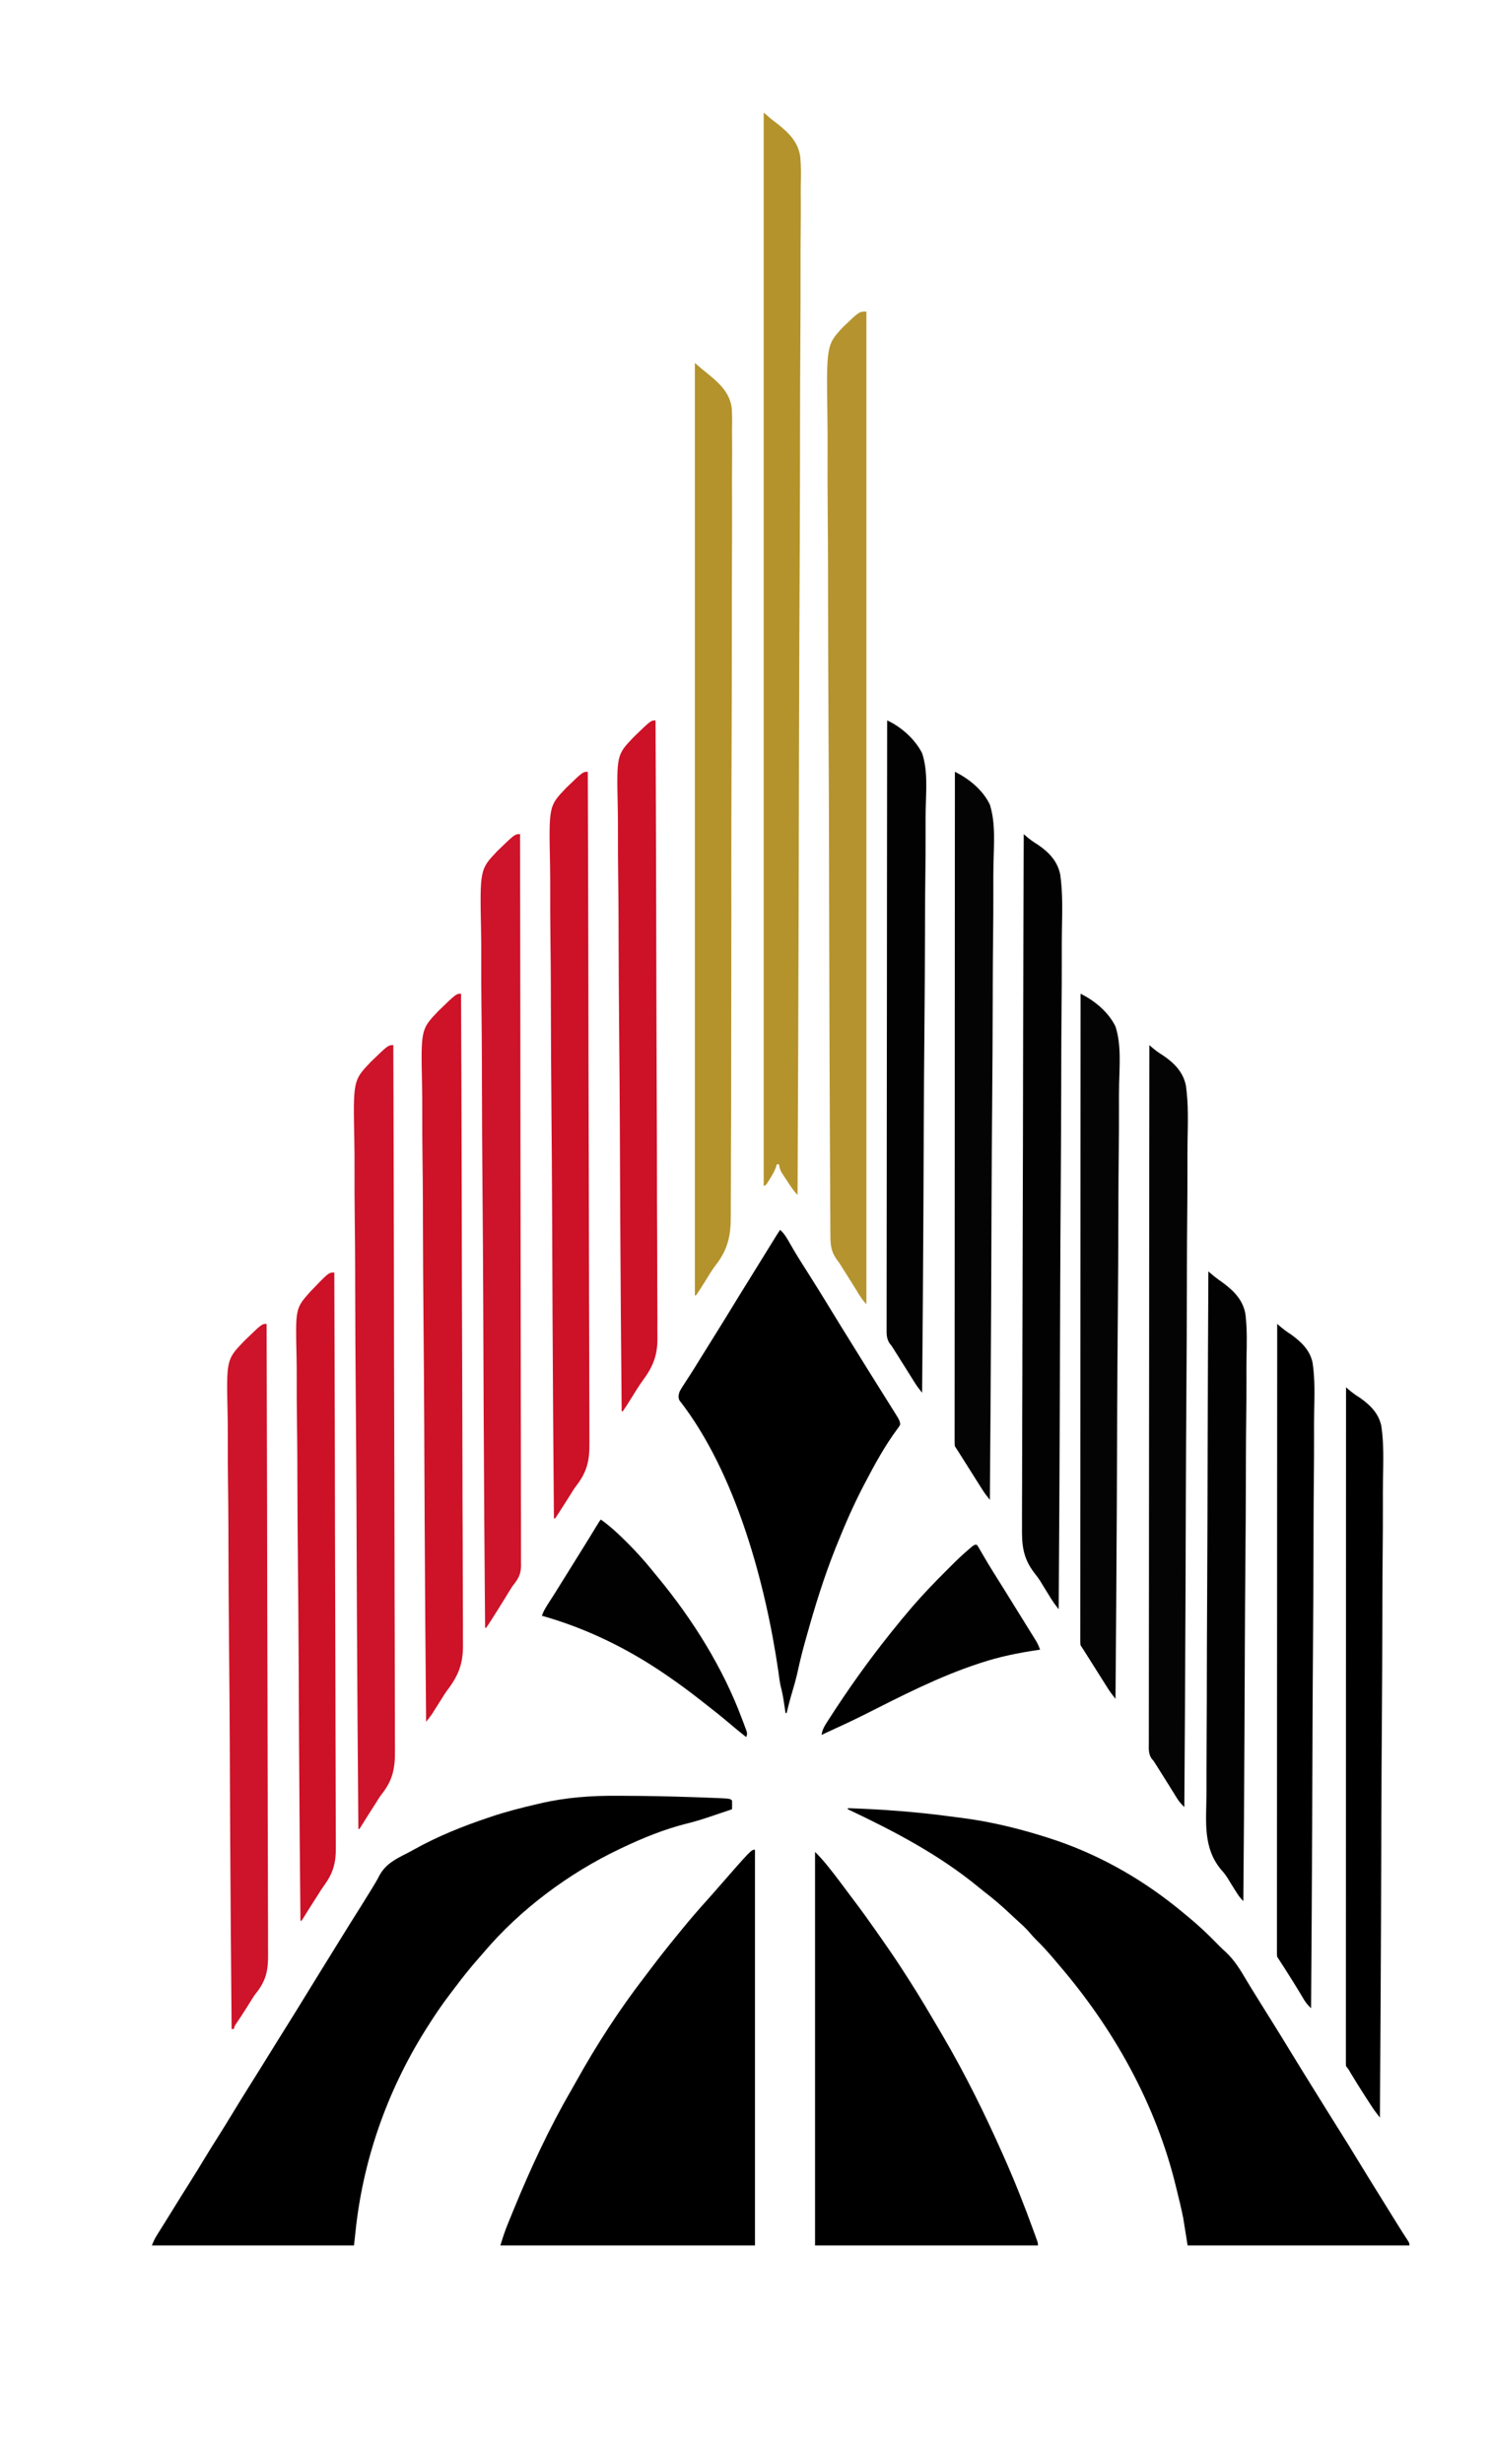 <svg width="511" height="844" viewBox="0 0 511 844" fill="none" xmlns="http://www.w3.org/2000/svg">
<path d="M290.569 619.333C302.243 619.729 313.909 620.578 325.486 622.14C326.848 622.322 328.212 622.494 329.576 622.664C339.648 623.962 349.426 626.346 359.093 629.443C359.431 629.551 359.769 629.659 360.117 629.77C375.64 634.802 390.173 642.856 402.903 653.033C403.242 653.304 403.582 653.575 403.931 653.855C404.969 654.695 405.997 655.546 407.022 656.403C407.223 656.569 407.424 656.736 407.632 656.908C410.788 659.533 413.746 662.294 416.613 665.232C417.688 666.334 418.763 667.423 419.917 668.443C423.122 671.375 425.177 674.862 427.373 678.58C428.353 680.227 429.366 681.853 430.378 683.48C430.782 684.132 431.185 684.784 431.589 685.437C432.957 687.644 434.336 689.844 435.714 692.045C437.658 695.152 439.584 698.27 441.491 701.4C442.859 703.645 444.236 705.884 445.613 708.123C445.743 708.334 445.873 708.546 446.007 708.764C447.649 711.432 449.298 714.095 450.962 716.749C452.223 718.76 453.47 720.778 454.717 722.796C456.294 725.349 457.884 727.892 459.491 730.426C461.245 733.193 462.964 735.98 464.667 738.779C466.048 741.046 467.438 743.307 468.829 745.567C469.024 745.884 469.024 745.884 469.223 746.208C470.863 748.874 472.51 751.535 474.174 754.187C475.687 756.6 477.183 759.023 478.678 761.447C479.97 763.537 481.28 765.612 482.632 767.664C483.034 768.362 483.034 768.362 483.034 769.111C457.95 769.111 432.866 769.111 407.022 769.111C406.28 764.477 406.28 764.477 405.524 759.749C405.195 758.128 404.862 756.532 404.471 754.928C404.377 754.533 404.283 754.138 404.185 753.731C403.887 752.491 403.583 751.252 403.277 750.014C403.175 749.594 403.074 749.173 402.969 748.74C396.148 720.729 381.711 694.931 362.997 673.129C362.44 672.477 361.888 671.822 361.337 671.165C359.332 668.79 357.286 666.521 355.057 664.349C354.315 663.607 353.635 662.847 352.961 662.043C351.549 660.397 349.955 658.968 348.347 657.522C347.5 656.76 346.666 655.986 345.839 655.202C343.102 652.607 340.278 650.221 337.284 647.928C336.631 647.42 335.989 646.899 335.351 646.372C321.856 635.26 306.302 627.134 290.569 619.707C290.569 619.583 290.569 619.46 290.569 619.333Z" fill="black"/>
<path d="M211.683 615.091C212.463 615.096 213.242 615.099 214.021 615.101C221.95 615.125 229.872 615.293 237.796 615.564C238.269 615.581 238.743 615.597 239.23 615.613C240.567 615.661 241.903 615.71 243.239 615.762C243.824 615.783 243.824 615.783 244.422 615.806C250.21 616.043 250.21 616.043 250.878 616.711C250.931 617.711 250.894 618.705 250.878 619.707C249.201 620.275 247.524 620.841 245.846 621.405C245.277 621.596 244.708 621.788 244.14 621.981C241.157 622.992 238.198 623.941 235.131 624.67C227.642 626.565 220.397 629.51 213.434 632.812C213.077 632.981 212.72 633.149 212.352 633.323C195.029 641.564 178.298 653.974 165.847 668.664C165.26 669.355 164.664 670.036 164.063 670.715C161.217 673.935 158.561 677.265 155.985 680.705C155.416 681.462 154.84 682.212 154.261 682.962C151.294 686.822 148.622 690.848 146.034 694.97C145.879 695.217 145.724 695.463 145.564 695.717C132.526 716.631 124.317 740.161 121.805 764.683C121.651 766.159 121.484 767.635 121.32 769.11C98.46 769.11 75.6 769.11 52.048 769.11C52.578 767.786 53.026 766.788 53.764 765.612C54.052 765.149 54.052 765.149 54.346 764.677C54.553 764.349 54.76 764.02 54.973 763.681C55.416 762.972 55.859 762.263 56.301 761.554C56.528 761.192 56.755 760.83 56.988 760.457C57.836 759.1 58.677 757.737 59.518 756.375C61.247 753.573 62.991 750.781 64.756 748.001C66.648 745.019 68.487 742.006 70.317 738.985C71.693 736.717 73.091 734.466 74.515 732.227C76.184 729.602 77.815 726.954 79.429 724.294C81.336 721.15 83.263 718.02 85.22 714.907C86.311 713.17 87.398 711.43 88.486 709.69C88.847 709.113 88.847 709.113 89.216 708.523C90.948 705.75 92.672 702.972 94.39 700.19C95.947 697.672 97.516 695.162 99.088 692.653C100.891 689.772 102.681 686.883 104.449 683.98C106.354 680.852 108.285 677.74 110.215 674.628C111.032 673.311 111.847 671.993 112.663 670.675C113.068 670.022 113.472 669.368 113.877 668.714C114.897 667.067 115.916 665.42 116.934 663.771C119.078 660.3 121.237 656.839 123.423 653.393C124.521 651.657 125.605 649.913 126.671 648.158C127.018 647.588 127.367 647.02 127.719 646.453C128.5 645.194 129.249 643.941 129.913 642.617C132.054 638.539 135.392 636.853 139.412 634.822C140.325 634.357 141.221 633.871 142.115 633.369C149.975 629.004 158.489 625.554 167.003 622.702C167.351 622.583 167.699 622.464 168.057 622.342C173.381 620.543 178.779 619.162 184.25 617.905C184.703 617.798 184.703 617.798 185.165 617.69C193.974 615.638 202.651 615.025 211.683 615.091Z" fill="black"/>
<path d="M258.742 633.561C258.742 678.292 258.742 723.023 258.742 769.11C229.951 769.11 201.16 769.11 171.496 769.11C172.244 766.617 173.012 764.251 173.993 761.857C174.125 761.532 174.256 761.207 174.392 760.873C174.821 759.818 175.252 758.766 175.685 757.713C175.909 757.168 175.909 757.168 176.137 756.611C181.839 742.733 188.146 729.086 195.683 716.101C196.324 714.992 196.949 713.874 197.572 712.754C204.42 700.46 212.215 688.423 220.801 677.271C221.425 676.456 222.042 675.636 222.661 674.817C225.582 670.952 228.553 667.139 231.635 663.401C232.383 662.492 233.123 661.576 233.865 660.662C236.702 657.199 239.628 653.812 242.636 650.496C243.332 649.725 244.018 648.948 244.7 648.164C257.449 633.561 257.449 633.561 258.742 633.561Z" fill="black"/>
<path d="M279.336 634.31C280.806 635.78 282.11 637.22 283.408 638.827C283.617 639.085 283.826 639.343 284.041 639.609C286.448 642.603 288.738 645.684 291.027 648.768C291.644 649.597 292.265 650.422 292.889 651.246C295.343 654.488 297.719 657.777 300.045 661.111C300.745 662.113 301.447 663.112 302.149 664.112C304.945 668.101 307.693 672.111 310.3 676.227C310.793 677.003 311.291 677.776 311.79 678.549C315.345 684.085 318.677 689.757 322.008 695.43C322.353 696.019 322.7 696.608 323.047 697.196C330.782 710.364 337.538 724.086 343.741 738.031C343.851 738.28 343.962 738.528 344.075 738.784C347.798 747.152 351.148 755.632 354.272 764.243C354.418 764.645 354.565 765.048 354.715 765.463C354.848 765.832 354.981 766.202 355.117 766.583C355.235 766.909 355.352 767.235 355.473 767.572C355.723 768.361 355.723 768.361 355.723 769.11C330.515 769.11 305.307 769.11 279.336 769.11C279.336 724.626 279.336 680.142 279.336 634.31Z" fill="black"/>
<path d="M267.354 421.251C268.801 422.533 269.644 423.99 270.583 425.651C270.916 426.227 271.25 426.804 271.584 427.38C271.752 427.671 271.921 427.961 272.095 428.261C272.848 429.543 273.63 430.805 274.421 432.063C274.574 432.306 274.727 432.549 274.884 432.799C275.73 434.143 276.58 435.484 277.43 436.826C279.586 440.229 281.716 443.645 283.81 447.086C285.191 449.353 286.581 451.614 287.972 453.875C288.102 454.086 288.232 454.297 288.366 454.515C290.008 457.183 291.656 459.847 293.321 462.501C294.581 464.511 295.828 466.529 297.075 468.548C298.652 471.101 300.243 473.644 301.849 476.177C303.366 478.574 304.875 480.974 306.366 483.385C306.63 483.808 306.63 483.808 306.9 484.238C307.061 484.501 307.222 484.763 307.389 485.034C307.531 485.263 307.673 485.492 307.819 485.729C308.215 486.494 308.468 487.039 308.543 487.902C308.087 488.739 308.087 488.739 307.4 489.64C303.221 495.3 299.819 501.524 296.56 507.748C296.365 508.119 296.171 508.49 295.97 508.872C292.532 515.458 289.587 522.202 286.825 529.091C286.65 529.526 286.476 529.961 286.296 530.409C282.435 540.11 279.357 550 276.554 560.048C276.396 560.613 276.237 561.177 276.078 561.741C275.112 565.16 274.241 568.581 273.49 572.054C273.02 574.22 272.46 576.347 271.824 578.471C271.63 579.131 271.438 579.79 271.246 580.45C271.156 580.759 271.066 581.068 270.973 581.386C270.467 583.164 270.025 584.957 269.6 586.756C269.477 586.756 269.353 586.756 269.226 586.756C269.154 586.277 269.081 585.798 269.007 585.305C268.908 584.665 268.81 584.025 268.711 583.386C268.64 582.914 268.64 582.914 268.568 582.434C268.308 580.76 267.977 579.149 267.545 577.509C267.199 575.948 267.021 574.36 266.804 572.777C262.375 542.227 252.108 504.3 232.854 479.648C232.347 478.501 232.551 477.868 232.905 476.669C233.489 475.553 234.175 474.512 234.871 473.463C235.284 472.824 235.697 472.186 236.109 471.547C236.323 471.217 236.537 470.888 236.757 470.549C237.781 468.96 238.771 467.35 239.762 465.74C241.538 462.862 243.326 459.993 245.121 457.128C246.925 454.246 248.714 451.357 250.482 448.454C252.387 445.326 254.319 442.215 256.249 439.102C257.268 437.458 258.285 435.814 259.303 434.169C259.501 433.85 259.699 433.531 259.902 433.202C260.968 431.48 262.034 429.757 263.099 428.035C263.321 427.675 263.544 427.315 263.773 426.944C264.201 426.253 264.628 425.561 265.056 424.869C265.344 424.403 265.344 424.403 265.638 423.928C265.892 423.517 265.892 423.517 266.15 423.099C266.541 422.476 266.946 421.863 267.354 421.251Z" fill="black"/>
<path d="M261.737 38.568C262.602 39.309 263.467 40.051 264.358 40.815C265.086 41.371 265.814 41.927 266.542 42.482C270.42 45.604 273.638 48.722 274.281 53.842C274.574 57.041 274.516 60.252 274.444 63.459C274.413 65.306 274.434 67.153 274.449 69C274.468 72.23 274.453 75.457 274.416 78.686C274.362 83.488 274.359 88.288 274.367 93.089C274.379 101.168 274.349 109.245 274.295 117.323C274.242 125.317 274.207 133.311 274.198 141.305C274.197 141.678 274.197 141.678 274.197 142.059C274.194 144.331 274.191 146.603 274.189 148.875C274.183 154.521 274.175 160.168 274.164 165.814C274.164 166.071 274.163 166.328 274.163 166.593C274.139 179.082 274.082 191.571 274.023 204.06C274.002 208.391 273.982 212.723 273.962 217.054C273.96 217.457 273.96 217.457 273.958 217.868C273.901 230.368 273.868 242.869 273.841 255.369C273.839 256.181 273.837 256.993 273.835 257.805C273.823 263.187 273.812 268.569 273.801 273.95C273.778 284.658 273.754 295.365 273.728 306.072C273.726 306.582 273.725 307.092 273.724 307.602C273.641 341.491 273.498 375.38 273.345 409.269C271.878 407.839 270.856 406.159 269.741 404.448C269.517 404.111 269.293 403.775 269.062 403.428C268.849 403.101 268.636 402.775 268.416 402.438C268.124 401.993 268.124 401.993 267.826 401.539C267.33 400.612 267.131 399.819 266.98 398.784C266.732 398.784 266.485 398.784 266.231 398.784C266.092 399.261 266.092 399.261 265.95 399.748C265.443 401.137 264.767 402.337 263.984 403.582C263.784 403.91 263.784 403.91 263.58 404.245C262.583 405.85 262.583 405.85 261.737 406.273C261.737 284.93 261.737 163.588 261.737 38.568Z" fill="#B4932C"/>
<path d="M296.935 106.717C296.935 218.916 296.935 331.114 296.935 446.713C295.78 445.558 294.993 444.35 294.15 442.969C293.817 442.429 293.484 441.889 293.15 441.349C292.974 441.065 292.799 440.78 292.618 440.487C291.672 438.96 290.711 437.442 289.751 435.924C289.484 435.503 289.484 435.503 289.212 435.072C289.037 434.795 288.862 434.518 288.681 434.232C288.433 433.83 288.433 433.83 288.179 433.42C287.586 432.477 287.586 432.477 286.905 431.6C284.847 428.756 284.573 426.494 284.599 423.042C284.594 422.511 284.587 421.98 284.58 421.45C284.562 419.995 284.561 418.54 284.563 417.086C284.562 415.501 284.546 413.917 284.531 412.333C284.506 409.193 284.494 406.052 284.487 402.912C284.478 399.149 284.453 395.387 284.429 391.624C284.371 382.53 284.34 373.436 284.314 364.341C284.301 360.036 284.286 355.731 284.271 351.426C284.221 336.681 284.178 321.935 284.156 307.19C284.15 303.476 284.144 299.762 284.138 296.048C284.138 295.587 284.137 295.125 284.136 294.65C284.112 279.7 284.045 264.751 283.953 249.801C283.858 234.421 283.8 219.041 283.79 203.661C283.789 201.486 283.787 199.311 283.785 197.137C283.785 196.709 283.784 196.281 283.784 195.84C283.777 188.968 283.733 182.097 283.674 175.225C283.617 168.31 283.601 161.395 283.627 154.479C283.64 150.736 283.635 146.995 283.579 143.252C283.216 118.123 283.216 118.123 289.027 111.93C294.461 106.717 294.461 106.717 296.935 106.717Z" fill="#B5942F"/>
<path d="M238.147 124.316C239.012 125.057 239.877 125.799 240.768 126.563C241.133 126.856 241.497 127.149 241.873 127.451C246.036 130.822 250.034 134.127 250.781 139.7C250.932 142.056 250.944 144.389 250.886 146.749C250.859 148.235 250.886 149.721 250.905 151.207C250.932 153.803 250.925 156.397 250.897 158.993C250.854 162.852 250.863 166.711 250.882 170.571C250.915 177.466 250.897 184.361 250.858 191.256C250.825 197.29 250.809 203.324 250.812 209.358C250.812 209.759 250.812 210.16 250.812 210.573C250.813 212.201 250.813 213.829 250.814 215.457C250.822 230.713 250.781 245.969 250.715 261.225C250.657 274.765 250.634 288.306 250.644 301.846C250.645 302.716 250.645 303.585 250.646 304.455C250.646 304.885 250.646 305.315 250.647 305.758C250.648 307.922 250.65 310.087 250.651 312.251C250.651 312.892 250.651 312.892 250.652 313.545C250.659 324.876 250.64 336.206 250.613 347.536C250.612 348.141 250.612 348.141 250.611 348.758C250.609 349.362 250.609 349.362 250.608 349.978C250.607 350.38 250.606 350.782 250.605 351.196C250.603 352.005 250.601 352.814 250.599 353.623C250.586 359.253 250.581 364.883 250.583 370.514C250.586 377.77 250.57 385.027 250.525 392.284C250.502 396.117 250.492 399.95 250.504 403.784C250.51 406.35 250.497 408.915 250.468 411.481C250.453 412.94 250.445 414.397 250.46 415.856C250.529 422.869 249.637 427.819 245.193 433.459C244.027 434.996 243.039 436.645 242.032 438.288C239.534 442.269 239.534 442.269 238.521 443.718C238.398 443.718 238.274 443.718 238.147 443.718C238.147 338.315 238.147 232.913 238.147 124.316Z" fill="#B4932C"/>
<path d="M178.236 285.702C178.281 309.852 178.323 334.003 178.347 358.154C178.347 358.511 178.348 358.869 178.348 359.237C178.356 367.003 178.363 374.77 178.37 382.537C178.373 386.345 178.377 390.154 178.38 393.963C178.38 394.342 178.381 394.721 178.381 395.111C178.392 407.398 178.412 419.685 178.436 431.973C178.461 444.598 178.477 457.224 178.482 469.849C178.483 471.632 178.484 473.415 178.485 475.198C178.485 475.724 178.485 475.724 178.485 476.261C178.488 481.912 178.501 487.563 178.516 493.214C178.532 498.893 178.537 504.572 178.534 510.252C178.532 513.627 178.537 517.002 178.553 520.378C178.563 522.632 178.563 524.887 178.555 527.141C178.551 528.426 178.552 529.711 178.563 530.995C178.574 532.381 178.568 533.765 178.559 535.15C178.565 535.547 178.572 535.945 178.579 536.354C178.532 539.383 177.472 541 175.615 543.32C175.215 543.935 174.821 544.555 174.439 545.182C174.154 545.648 174.154 545.648 173.862 546.123C173.668 546.441 173.474 546.76 173.275 547.088C171.674 549.692 170.061 552.287 168.407 554.858C168.233 555.131 168.058 555.404 167.878 555.685C167.472 556.313 167.052 556.932 166.628 557.549C166.505 557.549 166.381 557.549 166.254 557.549C166.055 532.903 165.87 508.256 165.762 483.609C165.761 483.244 165.759 482.879 165.757 482.502C165.723 474.562 165.691 466.623 165.661 458.683C165.647 454.789 165.632 450.894 165.616 447C165.614 446.419 165.614 446.419 165.612 445.826C165.562 433.285 165.475 420.744 165.368 408.203C165.258 395.307 165.187 382.411 165.164 369.514C165.16 367.689 165.157 365.864 165.153 364.038C165.152 363.679 165.151 363.32 165.15 362.95C165.136 357.188 165.083 351.426 165.014 345.664C164.945 339.859 164.919 334.055 164.936 328.25C164.944 325.109 164.934 321.97 164.87 318.829C164.458 297.789 164.458 297.789 170.48 291.458C176.444 285.702 176.444 285.702 178.236 285.702Z" fill="#CE142A"/>
<path d="M134.801 357.97C134.878 381.716 134.949 405.462 134.991 429.208C134.991 429.56 134.992 429.911 134.993 430.274C135.006 437.916 135.019 445.559 135.03 453.201C135.036 456.95 135.041 460.698 135.047 464.446C135.048 465.005 135.048 465.005 135.049 465.576C135.068 477.658 135.102 489.74 135.143 501.822C135.186 514.241 135.213 526.66 135.223 539.08C135.224 540.835 135.225 542.591 135.227 544.346C135.227 544.691 135.227 545.037 135.228 545.393C135.233 550.947 135.254 556.501 135.281 562.055C135.307 567.643 135.317 573.231 135.311 578.819C135.307 582.137 135.316 585.453 135.343 588.771C135.36 590.991 135.361 593.211 135.348 595.431C135.341 596.694 135.344 597.955 135.362 599.218C135.444 605.434 134.741 609.571 130.843 614.52C130.081 615.506 129.439 616.544 128.787 617.605C128.366 618.267 127.944 618.928 127.522 619.59C127.094 620.262 126.665 620.934 126.237 621.607C126.039 621.917 125.841 622.227 125.637 622.546C125.083 623.423 124.54 624.306 123.999 625.19C123.733 625.605 123.467 626.02 123.193 626.447C123.069 626.447 122.946 626.447 122.818 626.447C122.619 602.122 122.435 577.797 122.327 553.471C122.325 553.11 122.324 552.75 122.322 552.379C122.287 544.542 122.255 536.705 122.226 528.869C122.211 525.025 122.196 521.182 122.181 517.338C122.178 516.764 122.178 516.764 122.176 516.179C122.127 503.801 122.04 491.424 121.933 479.047C121.823 466.318 121.752 453.59 121.728 440.861C121.725 439.059 121.721 437.258 121.717 435.457C121.716 435.102 121.715 434.748 121.715 434.382C121.701 428.695 121.647 423.009 121.578 417.322C121.51 411.593 121.484 405.864 121.501 400.135C121.509 397.034 121.498 393.936 121.435 390.837C121.022 370.074 121.022 370.074 127.045 363.746C133.027 357.97 133.027 357.97 134.801 357.97Z" fill="#CE142A"/>
<path d="M350.855 285.702C351.018 285.847 351.181 285.993 351.349 286.144C352.748 287.373 354.146 288.391 355.743 289.359C359.499 291.91 362.493 295.038 363.376 299.618C364.277 305.99 364.046 312.54 363.938 318.96C363.889 322.049 363.895 325.136 363.902 328.225C363.915 333.922 363.884 339.618 363.827 345.316C363.772 350.95 363.736 356.585 363.726 362.22C363.725 362.571 363.724 362.923 363.724 363.285C363.721 365.069 363.718 366.853 363.715 368.638C363.695 381.253 363.632 393.867 363.544 406.482C363.458 418.732 363.391 430.981 363.352 443.231C363.351 443.609 363.349 443.987 363.348 444.377C363.336 448.174 363.324 451.971 363.312 455.768C363.288 463.501 363.262 471.235 363.234 478.969C363.233 479.325 363.231 479.68 363.23 480.046C363.144 503.759 362.996 527.471 362.838 551.183C361.853 549.966 360.957 548.759 360.136 547.426C359.796 546.877 359.796 546.877 359.449 546.318C359.216 545.939 358.982 545.559 358.742 545.169C358.287 544.431 357.831 543.693 357.374 542.956C357.139 542.566 356.904 542.176 356.661 541.774C356.006 540.723 355.289 539.759 354.518 538.791C350.47 533.515 350.169 529.045 350.27 522.553C350.27 521.527 350.264 520.501 350.257 519.475C350.247 517.257 350.255 515.039 350.275 512.821C350.305 509.522 350.306 506.224 350.302 502.926C350.295 497.376 350.311 491.826 350.341 486.275C350.369 480.784 350.388 475.293 350.393 469.802C350.394 469.46 350.394 469.118 350.394 468.766C350.396 467.028 350.398 465.291 350.399 463.553C350.409 451.263 350.442 438.973 350.488 426.684C350.533 414.748 350.567 402.813 350.588 390.877C350.589 390.509 350.589 390.141 350.59 389.761C350.596 386.063 350.602 382.365 350.609 378.667C350.621 371.134 350.635 363.601 350.649 356.067C350.65 355.721 350.65 355.375 350.651 355.018C350.696 331.913 350.773 308.807 350.855 285.702Z" fill="#020202"/>
<path d="M393.916 357.97C394.079 358.115 394.242 358.261 394.41 358.411C395.81 359.64 397.212 360.665 398.804 361.641C402.527 364.192 405.547 367.301 406.437 371.854C407.336 378.116 407.107 384.555 407 390.865C406.95 393.898 406.956 396.931 406.963 399.964C406.976 405.56 406.945 411.156 406.888 416.752C406.833 422.286 406.797 427.82 406.787 433.355C406.786 433.7 406.786 434.045 406.785 434.401C406.782 436.153 406.779 437.906 406.776 439.659C406.757 452.05 406.694 464.44 406.605 476.831C406.519 488.862 406.453 500.894 406.413 512.925C406.412 513.297 406.41 513.668 406.409 514.051C406.397 517.78 406.385 521.51 406.373 525.239C406.349 532.836 406.323 540.432 406.295 548.029C406.294 548.378 406.292 548.727 406.291 549.087C406.205 572.378 406.057 595.668 405.899 618.958C404.943 618.019 404.136 617.147 403.43 616.008C403.255 615.728 403.08 615.448 402.899 615.16C402.623 614.711 402.623 614.711 402.341 614.254C401.944 613.616 401.546 612.979 401.148 612.341C400.944 612.013 400.74 611.685 400.531 611.347C399.519 609.721 398.496 608.103 397.474 606.484C397.289 606.192 397.105 605.899 396.916 605.598C396.741 605.32 396.566 605.043 396.385 604.757C396.158 604.395 396.158 604.395 395.925 604.027C395.407 603.184 395.407 603.184 394.645 602.313C393.541 600.641 393.712 598.853 393.732 596.913C393.73 596.5 393.729 596.087 393.727 595.662C393.723 594.271 393.73 592.88 393.736 591.489C393.736 590.484 393.734 589.48 393.732 588.476C393.729 586.288 393.732 584.101 393.738 581.913C393.747 578.661 393.747 575.408 393.746 572.156C393.744 566.684 393.749 561.213 393.758 555.742C393.767 550.324 393.773 544.906 393.774 539.487C393.774 539.151 393.775 538.814 393.775 538.467C393.775 536.757 393.776 535.047 393.776 533.337C393.779 521.22 393.789 509.104 393.803 496.988C393.817 485.216 393.828 473.445 393.834 461.673C393.834 461.311 393.835 460.948 393.835 460.574C393.837 456.931 393.839 453.288 393.84 449.645C393.844 442.223 393.849 434.801 393.853 427.379C393.853 427.038 393.853 426.697 393.854 426.345C393.867 403.553 393.891 380.762 393.916 357.97Z" fill="#040404"/>
<path d="M327.265 264.358C332.13 266.735 336.884 270.644 339.247 275.592C341.282 282.02 340.615 289.416 340.48 296.102C340.425 298.997 340.432 301.89 340.44 304.785C340.454 310.126 340.419 315.464 340.356 320.804C340.294 326.084 340.253 331.363 340.242 336.643C340.241 336.972 340.241 337.302 340.24 337.641C340.236 339.315 340.233 340.988 340.23 342.661C340.208 354.485 340.138 366.307 340.038 378.13C339.942 389.609 339.868 401.088 339.823 412.567C339.822 412.922 339.821 413.276 339.819 413.641C339.805 417.201 339.792 420.761 339.779 424.32C339.752 431.57 339.723 438.82 339.691 446.07C339.69 446.403 339.688 446.737 339.687 447.08C339.591 469.3 339.425 491.519 339.247 513.739C338.302 512.567 337.419 511.405 336.615 510.132C336.406 509.802 336.197 509.473 335.982 509.133C335.762 508.784 335.542 508.435 335.316 508.075C335.087 507.714 334.859 507.353 334.623 506.982C333.917 505.865 333.212 504.747 332.507 503.629C331.862 502.607 331.217 501.586 330.571 500.564C330.185 499.951 329.798 499.338 329.412 498.725C329.151 498.312 329.151 498.312 328.886 497.891C328.735 497.651 328.584 497.411 328.428 497.164C328.048 496.568 327.657 495.979 327.265 495.391C327.172 494.643 327.172 494.643 327.172 493.77C327.17 493.436 327.169 493.103 327.167 492.759C327.169 492.391 327.171 492.024 327.173 491.645C327.172 491.253 327.171 490.862 327.17 490.459C327.168 489.134 327.172 487.81 327.175 486.485C327.175 485.531 327.174 484.577 327.173 483.623C327.172 481.542 327.173 479.462 327.176 477.381C327.18 474.287 327.181 471.193 327.18 468.099C327.179 462.894 327.181 457.69 327.186 452.486C327.19 447.331 327.193 442.177 327.194 437.022C327.194 436.702 327.194 436.382 327.194 436.052C327.194 434.426 327.195 432.8 327.195 431.173C327.196 419.648 327.202 408.123 327.209 396.599C327.215 385.401 327.221 374.203 327.224 363.004C327.224 362.659 327.224 362.314 327.224 361.959C327.225 358.494 327.226 355.029 327.227 351.564C327.229 344.506 327.231 337.447 327.233 330.389C327.233 330.064 327.234 329.74 327.234 329.405C327.241 307.723 327.252 286.041 327.265 264.358Z" fill="#040404"/>
<path d="M158.016 340.371C158.106 362.28 158.189 384.19 158.238 406.1C158.239 406.586 158.239 406.586 158.24 407.083C158.256 414.138 158.27 421.192 158.284 428.247C158.29 431.706 158.297 435.166 158.304 438.626C158.305 438.97 158.305 439.314 158.306 439.669C158.328 450.817 158.368 461.965 158.416 473.113C158.465 484.574 158.498 496.035 158.508 507.497C158.51 509.118 158.511 510.739 158.513 512.359C158.514 512.838 158.514 512.838 158.514 513.326C158.52 518.45 158.545 523.573 158.576 528.696C158.607 533.854 158.619 539.012 158.611 544.17C158.607 547.23 158.617 550.289 158.649 553.349C158.671 555.642 158.666 557.934 158.65 560.226C158.647 561.148 158.654 562.07 158.671 562.992C158.781 569.54 157.341 573.588 153.385 578.82C152.577 579.904 151.873 581.029 151.168 582.182C150.955 582.518 150.742 582.855 150.523 583.202C150.104 583.864 149.687 584.526 149.271 585.188C149.062 585.517 148.854 585.845 148.64 586.184C148.462 586.467 148.283 586.749 148.099 587.041C147.458 587.986 146.751 588.862 146.034 589.751C145.834 567.247 145.65 544.742 145.542 522.237C145.54 521.903 145.539 521.57 145.537 521.226C145.502 513.975 145.47 506.723 145.441 499.471C145.426 495.915 145.411 492.358 145.396 488.801C145.394 488.447 145.393 488.093 145.391 487.729C145.342 476.277 145.255 464.826 145.148 453.375C145.038 441.598 144.967 429.821 144.943 418.043C144.94 416.376 144.936 414.709 144.932 413.042C144.932 412.714 144.931 412.386 144.93 412.047C144.916 406.786 144.863 401.526 144.794 396.265C144.725 390.964 144.699 385.664 144.716 380.362C144.724 377.493 144.714 374.628 144.65 371.76C144.238 352.572 144.238 352.572 150.26 346.265C156.347 340.371 156.347 340.371 158.016 340.371Z" fill="#CE1328"/>
<path d="M201.451 264.358C201.528 286.962 201.6 309.566 201.641 332.17C201.642 332.672 201.642 332.672 201.643 333.184C201.657 340.46 201.669 347.735 201.681 355.011C201.686 358.579 201.692 362.147 201.698 365.715C201.699 366.248 201.699 366.248 201.7 366.791C201.719 378.292 201.753 389.793 201.794 401.293C201.836 413.116 201.864 424.938 201.873 436.76C201.874 438.432 201.876 440.103 201.878 441.774C201.878 442.103 201.878 442.432 201.878 442.771C201.884 448.058 201.905 453.344 201.931 458.631C201.958 463.95 201.968 469.27 201.961 474.59C201.958 477.747 201.967 480.904 201.994 484.062C202.011 486.176 202.011 488.289 201.999 490.403C201.992 491.605 201.994 492.805 202.012 494.007C202.098 500.105 201.268 504.077 197.479 508.94C196.791 509.838 196.201 510.785 195.615 511.753C195.437 512.035 195.259 512.318 195.075 512.61C194.73 513.159 194.385 513.708 194.04 514.257C193.117 515.722 192.182 517.179 191.233 518.627C190.955 519.051 190.955 519.051 190.672 519.484C190.447 519.791 190.447 519.791 190.218 520.104C190.094 520.104 189.971 520.104 189.843 520.104C189.651 496.952 189.472 473.8 189.368 450.647C189.366 450.304 189.365 449.961 189.363 449.607C189.329 442.148 189.298 434.689 189.27 427.23C189.256 423.571 189.241 419.913 189.226 416.254C189.225 415.89 189.223 415.526 189.222 415.151C189.174 403.37 189.09 391.59 188.986 379.809C188.88 367.694 188.811 355.579 188.788 343.463C188.785 341.749 188.782 340.034 188.778 338.319C188.777 337.982 188.776 337.644 188.775 337.297C188.762 331.884 188.71 326.472 188.643 321.059C188.577 315.606 188.552 310.153 188.568 304.7C188.576 301.749 188.566 298.801 188.504 295.85C188.105 276.093 188.105 276.093 193.933 269.974C199.744 264.358 199.744 264.358 201.451 264.358Z" fill="#CD1127"/>
<path d="M461.317 475.171C461.48 475.317 461.644 475.463 461.813 475.614C463.188 476.82 464.561 477.837 466.124 478.796C469.676 481.314 472.576 484.169 473.441 488.586C474.304 494.589 474.085 500.748 473.981 506.799C473.934 509.705 473.939 512.61 473.947 515.516C473.958 520.877 473.929 526.236 473.875 531.597C473.821 536.899 473.787 542.2 473.777 547.502C473.776 547.833 473.776 548.163 473.775 548.504C473.772 550.183 473.769 551.862 473.767 553.541C473.748 565.411 473.688 577.28 473.602 589.15C473.52 600.675 473.456 612.201 473.418 623.727C473.417 624.082 473.416 624.438 473.415 624.805C473.403 628.377 473.391 631.95 473.38 635.523C473.357 642.8 473.332 650.077 473.305 657.354C473.304 657.689 473.302 658.023 473.301 658.368C473.219 680.679 473.076 702.99 472.924 725.3C471.953 724.097 471.042 722.893 470.197 721.598C469.855 721.076 469.855 721.076 469.506 720.542C469.267 720.174 469.028 719.806 468.782 719.426C468.535 719.047 468.289 718.668 468.035 718.278C466.278 715.569 464.569 712.834 462.904 710.068C462.203 708.815 462.203 708.815 461.317 707.701C461.28 707.19 461.27 706.677 461.27 706.164C461.269 705.83 461.268 705.496 461.268 705.151C461.269 704.779 461.27 704.407 461.271 704.024C461.27 703.631 461.27 703.238 461.269 702.833C461.268 701.498 461.27 700.163 461.272 698.829C461.271 697.869 461.271 696.91 461.271 695.95C461.27 693.855 461.27 691.76 461.272 689.665C461.274 686.549 461.274 683.434 461.274 680.318C461.274 675.078 461.275 669.838 461.277 664.598C461.279 659.407 461.281 654.217 461.281 649.026C461.281 648.704 461.281 648.381 461.281 648.049C461.281 646.412 461.281 644.775 461.282 643.138C461.282 631.534 461.285 619.93 461.288 608.325C461.292 597.05 461.294 585.774 461.296 574.498C461.296 574.151 461.296 573.803 461.296 573.445C461.297 569.957 461.297 566.469 461.298 562.981C461.299 555.874 461.3 548.768 461.301 541.661C461.301 541.334 461.301 541.008 461.301 540.671C461.304 518.838 461.31 497.004 461.317 475.171Z" fill="black"/>
<path d="M370.327 340.371C375.165 342.729 379.931 346.711 382.309 351.604C384.33 357.846 383.677 364.989 383.542 371.478C383.486 374.276 383.493 377.074 383.501 379.873C383.515 385.036 383.481 390.198 383.417 395.36C383.355 400.464 383.315 405.568 383.304 410.672C383.303 410.991 383.302 411.309 383.301 411.637C383.298 413.255 383.295 414.873 383.292 416.491C383.27 427.922 383.199 439.352 383.1 450.783C383.003 461.88 382.929 472.978 382.885 484.076C382.883 484.419 382.882 484.761 382.881 485.114C382.867 488.556 382.853 491.998 382.84 495.439C382.814 502.449 382.784 509.458 382.753 516.468C382.751 516.79 382.75 517.113 382.748 517.445C382.652 538.926 382.486 560.407 382.309 581.888C381.363 580.716 380.48 579.554 379.676 578.281C379.467 577.951 379.258 577.622 379.043 577.282C378.823 576.933 378.604 576.584 378.377 576.224C378.149 575.863 377.92 575.502 377.685 575.13C376.979 574.014 376.274 572.896 375.569 571.778C374.924 570.756 374.278 569.734 373.633 568.713C373.246 568.1 372.859 567.487 372.473 566.874C372.213 566.461 372.213 566.461 371.947 566.04C371.796 565.8 371.645 565.56 371.49 565.313C371.11 564.717 370.719 564.128 370.327 563.54C370.233 562.813 370.233 562.813 370.234 561.969C370.231 561.486 370.231 561.486 370.229 560.992C370.23 560.637 370.232 560.282 370.234 559.916C370.234 559.538 370.233 559.16 370.232 558.771C370.23 557.491 370.233 556.212 370.237 554.932C370.236 554.011 370.236 553.09 370.235 552.168C370.233 550.158 370.234 548.148 370.237 546.138C370.242 543.15 370.242 540.161 370.241 537.172C370.24 532.145 370.243 527.118 370.247 522.091C370.252 517.112 370.255 512.133 370.256 507.154C370.256 506.845 370.256 506.535 370.256 506.217C370.256 504.646 370.256 503.075 370.256 501.504C370.258 490.372 370.263 479.239 370.27 468.107C370.277 457.29 370.282 446.474 370.285 435.657C370.286 435.324 370.286 434.991 370.286 434.647C370.287 431.3 370.288 427.953 370.289 424.607C370.291 417.788 370.293 410.97 370.295 404.152C370.295 403.838 370.295 403.525 370.295 403.202C370.302 382.258 370.314 361.314 370.327 340.371Z" fill="#040404"/>
<path d="M91.365 453.453C91.436 474.675 91.501 495.897 91.539 517.12C91.54 517.434 91.54 517.748 91.541 518.072C91.553 524.902 91.565 531.732 91.575 538.563C91.58 541.912 91.586 545.262 91.591 548.612C91.592 549.112 91.592 549.112 91.593 549.622C91.61 560.42 91.641 571.217 91.679 582.015C91.718 593.114 91.743 604.213 91.752 615.313C91.753 616.882 91.754 618.45 91.756 620.019C91.756 620.328 91.756 620.637 91.757 620.955C91.761 625.919 91.781 630.882 91.805 635.846C91.829 640.84 91.838 645.834 91.832 650.828C91.829 653.793 91.838 656.757 91.862 659.722C91.88 661.94 91.876 664.158 91.863 666.376C91.861 667.27 91.866 668.165 91.879 669.059C91.956 674.662 91.294 678.328 87.73 682.748C87.062 683.596 86.5 684.5 85.94 685.422C85.761 685.707 85.581 685.992 85.397 686.286C85.046 686.845 84.696 687.404 84.346 687.963C83.251 689.705 82.125 691.421 80.959 693.119C80.447 693.879 80.447 693.879 80.132 694.97C79.885 694.97 79.637 694.97 79.383 694.97C79.184 673.216 78.999 651.461 78.891 629.705C78.89 629.383 78.888 629.06 78.886 628.728C78.852 621.717 78.82 614.707 78.79 607.696C78.775 604.257 78.76 600.819 78.745 597.38C78.744 597.038 78.742 596.696 78.74 596.343C78.691 585.273 78.604 574.203 78.497 563.134C78.387 551.748 78.316 540.363 78.293 528.977C78.289 527.365 78.285 525.753 78.281 524.141C78.28 523.665 78.28 523.665 78.279 523.18C78.265 518.094 78.212 513.01 78.143 507.924C78.074 502.799 78.048 497.675 78.065 492.549C78.073 489.776 78.063 487.006 77.999 484.234C77.587 465.694 77.587 465.694 83.609 459.396C89.74 453.453 89.74 453.453 91.365 453.453Z" fill="#CE142A"/>
<path d="M304.049 246.759C308.849 248.949 313.676 253.267 316.032 257.993C318.017 263.922 317.399 270.796 317.265 276.957C317.209 279.618 317.216 282.279 317.224 284.941C317.238 289.851 317.203 294.759 317.14 299.668C317.078 304.522 317.038 309.374 317.026 314.228C317.026 314.531 317.025 314.834 317.024 315.146C317.021 316.685 317.017 318.224 317.014 319.763C316.992 330.633 316.922 341.502 316.822 352.372C316.726 362.925 316.652 373.477 316.607 384.031C316.606 384.356 316.605 384.682 316.603 385.018C316.589 388.291 316.576 391.564 316.563 394.837C316.536 401.504 316.507 408.17 316.475 414.836C316.474 415.143 316.473 415.449 316.471 415.765C316.375 436.191 316.208 456.617 316.032 477.043C315.15 475.95 314.307 474.874 313.563 473.682C313.388 473.403 313.213 473.125 313.032 472.837C312.848 472.542 312.664 472.246 312.474 471.941C312.076 471.307 311.679 470.673 311.281 470.038C310.975 469.55 310.975 469.55 310.663 469.052C309.648 467.43 308.627 465.813 307.606 464.195C307.422 463.902 307.238 463.61 307.048 463.308C306.874 463.031 306.699 462.753 306.518 462.467C306.291 462.106 306.291 462.106 306.058 461.737C305.536 460.893 305.536 460.893 304.778 459.993C303.825 458.295 303.842 457.022 303.865 455.109C303.863 454.749 303.862 454.388 303.86 454.017C303.856 452.804 303.862 451.592 303.869 450.379C303.868 449.503 303.867 448.627 303.865 447.751C303.862 445.592 303.866 443.434 303.873 441.276C303.881 438.691 303.88 436.106 303.879 433.52C303.877 428.75 303.882 423.979 303.891 419.208C303.9 414.484 303.906 409.76 303.907 405.036C303.907 404.742 303.907 404.448 303.907 404.146C303.908 402.654 303.908 401.163 303.909 399.672C303.912 389.107 303.922 378.542 303.936 367.977C303.95 357.713 303.961 347.449 303.967 337.185C303.967 336.868 303.967 336.552 303.968 336.226C303.97 333.049 303.971 329.872 303.973 326.695C303.977 320.224 303.981 313.752 303.986 307.28C303.986 306.983 303.986 306.685 303.986 306.378C304 286.505 304.024 266.632 304.049 246.759Z" fill="#020202"/>
<path d="M224.667 246.759C224.757 267.527 224.84 288.294 224.889 309.061C224.89 309.369 224.89 309.677 224.891 309.994C224.907 316.681 224.921 323.368 224.935 330.056C224.941 333.336 224.948 336.615 224.955 339.895C224.956 340.222 224.956 340.548 224.957 340.884C224.979 351.451 225.019 362.018 225.067 372.584C225.117 383.449 225.149 394.313 225.159 405.177C225.161 406.714 225.163 408.251 225.164 409.788C225.165 410.241 225.165 410.241 225.165 410.704C225.172 415.56 225.196 420.416 225.227 425.272C225.258 430.162 225.27 435.051 225.262 439.94C225.258 442.841 225.269 445.74 225.3 448.64C225.322 450.814 225.317 452.987 225.301 455.161C225.299 456.034 225.305 456.908 225.322 457.781C225.435 464.137 223.899 468.021 220.107 473.107C218.968 474.678 217.962 476.329 216.944 477.979C214.43 481.984 214.43 481.984 213.434 483.409C213.31 483.409 213.187 483.409 213.059 483.409C212.867 462.077 212.688 440.745 212.584 419.413C212.582 419.097 212.58 418.78 212.579 418.455C212.545 411.581 212.514 404.706 212.486 397.832C212.472 394.461 212.457 391.089 212.442 387.718C212.44 387.214 212.44 387.214 212.438 386.701C212.39 375.846 212.306 364.992 212.202 354.137C212.096 342.973 212.027 331.81 212.004 320.646C212.001 319.065 211.997 317.485 211.993 315.904C211.993 315.593 211.992 315.282 211.991 314.962C211.978 309.975 211.926 304.989 211.859 300.003C211.793 294.977 211.768 289.953 211.784 284.927C211.792 282.208 211.782 279.492 211.72 276.773C211.321 258.591 211.321 258.591 217.149 252.493C223.065 246.759 223.065 246.759 224.667 246.759Z" fill="#CD1127"/>
<path d="M437.727 453.453C437.89 453.599 438.054 453.744 438.223 453.894C439.601 455.1 440.988 456.141 442.534 457.129C445.973 459.633 448.959 462.444 449.851 466.759C450.707 472.378 450.495 478.141 450.391 483.808C450.343 486.522 450.349 489.235 450.357 491.949C450.368 496.955 450.339 501.961 450.284 506.967C450.231 511.917 450.197 516.867 450.187 521.818C450.186 522.127 450.186 522.436 450.185 522.754C450.182 524.322 450.179 525.891 450.177 527.459C450.158 538.544 450.097 549.628 450.012 560.713C449.93 571.475 449.866 582.238 449.828 593.001C449.827 593.333 449.826 593.666 449.824 594.008C449.813 597.345 449.801 600.682 449.79 604.018C449.767 610.815 449.742 617.611 449.715 624.408C449.714 624.72 449.712 625.032 449.711 625.354C449.629 646.188 449.486 667.022 449.334 687.856C448.417 686.954 447.629 686.135 446.974 685.027C446.819 684.77 446.665 684.513 446.506 684.247C446.261 683.833 446.261 683.833 446.011 683.409C444.342 680.63 442.63 677.881 440.886 675.148C440.658 674.791 440.431 674.434 440.196 674.067C439.382 672.791 438.566 671.517 437.727 670.257C437.633 669.547 437.633 669.547 437.634 668.727C437.632 668.414 437.63 668.101 437.628 667.778C437.63 667.433 437.632 667.088 437.634 666.733C437.634 666.365 437.633 665.998 437.632 665.62C437.63 664.377 437.633 663.134 437.636 661.891C437.636 660.996 437.635 660.101 437.635 659.205C437.633 657.253 437.634 655.3 437.637 653.348C437.642 650.444 437.642 647.541 437.641 644.638C437.64 639.754 437.643 634.87 437.647 629.987C437.652 625.15 437.655 620.313 437.655 615.476C437.656 615.176 437.656 614.875 437.656 614.566C437.656 613.04 437.656 611.514 437.656 609.988C437.658 599.173 437.663 588.358 437.67 577.544C437.677 567.036 437.682 556.528 437.685 546.02C437.685 545.696 437.686 545.372 437.686 545.039C437.687 541.788 437.688 538.536 437.689 535.285C437.69 528.661 437.693 522.037 437.695 515.414C437.695 515.109 437.695 514.805 437.695 514.491C437.702 494.145 437.714 473.799 437.727 453.453Z" fill="black"/>
<path d="M114.58 435.854C114.651 455.215 114.716 474.575 114.755 493.936C114.755 494.223 114.756 494.51 114.756 494.805C114.769 501.038 114.78 507.271 114.79 513.503C114.796 516.56 114.801 519.617 114.806 522.673C114.807 522.978 114.807 523.282 114.808 523.595C114.826 533.446 114.857 543.297 114.894 553.148C114.933 563.275 114.959 573.401 114.967 583.528C114.968 584.96 114.97 586.392 114.971 587.824C114.971 588.106 114.972 588.388 114.972 588.678C114.977 593.206 114.996 597.734 115.02 602.261C115.045 606.818 115.054 611.375 115.048 615.932C115.045 618.4 115.049 620.866 115.071 623.333C115.091 625.596 115.092 627.857 115.078 630.119C115.076 630.934 115.082 631.749 115.095 632.564C115.177 638.032 114.224 641.556 110.959 645.983C110.245 646.965 109.615 647.988 108.978 649.022C108.553 649.688 108.127 650.354 107.7 651.02C107.268 651.696 106.836 652.371 106.404 653.047C106.104 653.516 106.104 653.516 105.797 653.994C105.24 654.873 104.695 655.758 104.151 656.646C103.886 657.06 103.62 657.474 103.347 657.9C103.223 657.9 103.1 657.9 102.972 657.9C102.78 637.961 102.601 618.022 102.497 598.081C102.495 597.786 102.494 597.49 102.492 597.186C102.458 590.759 102.427 584.332 102.399 577.905C102.385 574.753 102.37 571.601 102.355 568.449C102.354 568.135 102.352 567.821 102.351 567.498C102.303 557.352 102.219 547.206 102.115 537.059C102.009 526.623 101.94 516.187 101.917 505.75C101.914 504.272 101.91 502.795 101.907 501.317C101.906 501.026 101.905 500.735 101.904 500.435C101.891 495.774 101.839 491.115 101.772 486.454C101.706 481.756 101.681 477.058 101.697 472.36C101.705 469.818 101.694 467.28 101.633 464.739C101.255 448.145 101.255 448.145 106.293 442.48C112.642 435.854 112.642 435.854 114.58 435.854Z" fill="#CD1127"/>
<path d="M414.136 435.479C414.299 435.623 414.462 435.767 414.63 435.916C416.04 437.145 417.479 438.24 419.024 439.297C422.829 442.124 426.016 445.277 426.837 450.104C427.462 455.181 427.31 460.324 427.205 465.427C427.169 467.667 427.177 469.907 427.184 472.147C427.196 476.722 427.165 481.296 427.108 485.87C427.053 490.393 427.017 494.916 427.007 499.439C427.006 499.721 427.006 500.003 427.005 500.294C427.002 501.728 426.999 503.162 426.996 504.596C426.977 514.725 426.914 524.854 426.825 534.983C426.739 544.817 426.673 554.651 426.633 564.485C426.632 564.789 426.63 565.092 426.629 565.405C426.617 568.455 426.605 571.505 426.593 574.555C426.57 580.766 426.543 586.978 426.515 593.189C426.514 593.475 426.513 593.76 426.511 594.055C426.425 613.09 426.277 632.125 426.119 651.16C425.245 650.309 424.589 649.475 423.936 648.441C423.625 647.95 423.625 647.95 423.307 647.448C423.092 647.105 422.877 646.762 422.655 646.409C422.457 646.097 422.259 645.784 422.055 645.462C421.599 644.739 421.155 644.008 420.72 643.271C420.032 642.16 419.255 641.221 418.385 640.248C412.33 632.914 413.37 624.088 413.485 615.086C413.509 612.671 413.501 610.256 413.496 607.841C413.492 603.666 413.511 599.492 413.543 595.317C413.576 590.943 413.597 586.57 413.604 582.196C413.604 581.923 413.604 581.65 413.605 581.369C413.607 579.982 413.608 578.596 413.61 577.209C413.622 567.414 413.659 557.619 413.713 547.825C413.764 538.315 413.804 528.805 413.828 519.295C413.829 519.002 413.829 518.708 413.83 518.406C413.838 515.456 413.845 512.507 413.852 509.558C413.866 503.551 413.882 497.545 413.899 491.538C413.899 491.262 413.9 490.986 413.901 490.701C413.953 472.294 414.042 453.887 414.136 435.479Z" fill="#020202"/>
<path d="M334.754 529.091C335.163 529.636 335.163 529.636 335.613 530.413C335.784 530.705 335.955 530.996 336.132 531.296C336.318 531.619 336.505 531.941 336.697 532.274C337.103 532.965 337.511 533.656 337.919 534.346C338.135 534.712 338.351 535.077 338.574 535.454C339.7 537.336 340.866 539.193 342.032 541.05C342.512 541.815 342.992 542.58 343.472 543.345C343.706 543.718 343.94 544.091 344.181 544.475C345.82 547.093 347.442 549.722 349.064 552.35C349.683 553.35 350.303 554.35 350.925 555.349C351.477 556.237 352.028 557.127 352.579 558.017C352.977 558.658 353.376 559.299 353.775 559.939C354.018 560.332 354.26 560.725 354.511 561.129C354.727 561.477 354.943 561.825 355.165 562.184C355.695 563.116 356.101 564.033 356.472 565.038C356.179 565.081 355.886 565.124 355.583 565.168C348.965 566.156 342.624 567.429 336.252 569.531C335.965 569.624 335.679 569.717 335.384 569.813C321.729 574.291 308.748 580.986 295.946 587.454C291.762 589.552 287.502 591.493 283.249 593.446C282.69 593.704 282.134 593.969 281.583 594.244C281.788 592.495 282.566 591.224 283.502 589.774C283.665 589.518 283.828 589.262 283.996 588.998C290.531 578.81 297.596 568.86 305.173 559.421C305.362 559.185 305.55 558.949 305.744 558.706C307.951 555.95 310.19 553.224 312.498 550.551C312.762 550.245 312.762 550.245 313.03 549.933C316.452 546.003 320.045 542.24 323.736 538.563C324.37 537.931 325.001 537.297 325.633 536.663C327.736 534.559 329.851 532.5 332.133 530.589C332.488 530.287 332.844 529.986 333.21 529.676C334.005 529.091 334.005 529.091 334.754 529.091Z" fill="#010101"/>
<path d="M205.945 520.479C208.086 522.017 210.048 523.672 211.959 525.487C212.369 525.875 212.369 525.875 212.788 526.271C216.909 530.21 220.745 534.365 224.292 538.827C224.663 539.277 225.035 539.726 225.407 540.174C237.27 554.507 247.743 571.169 254.248 588.628C254.436 589.117 254.623 589.606 254.811 590.095C254.991 590.573 255.17 591.051 255.348 591.53C255.506 591.953 255.664 592.376 255.826 592.811C256.12 593.87 256.12 593.87 255.746 594.994C253.684 593.37 251.656 591.713 249.661 590.009C247.362 588.051 245.005 586.178 242.619 584.327C241.838 583.719 241.062 583.107 240.285 582.494C236.537 579.542 232.721 576.721 228.786 574.025C228.544 573.859 228.302 573.693 228.053 573.522C214.986 564.587 200.973 557.732 185.725 553.43C186.356 551.568 187.404 550.016 188.463 548.375C188.873 547.733 189.282 547.091 189.691 546.449C189.903 546.117 190.114 545.786 190.332 545.445C191.345 543.847 192.338 542.238 193.331 540.629C195.341 537.372 197.369 534.126 199.401 530.882C201.073 528.208 202.726 525.524 204.359 522.826C205.532 520.892 205.532 520.892 205.945 520.479Z" fill="#010101"/>
</svg>
